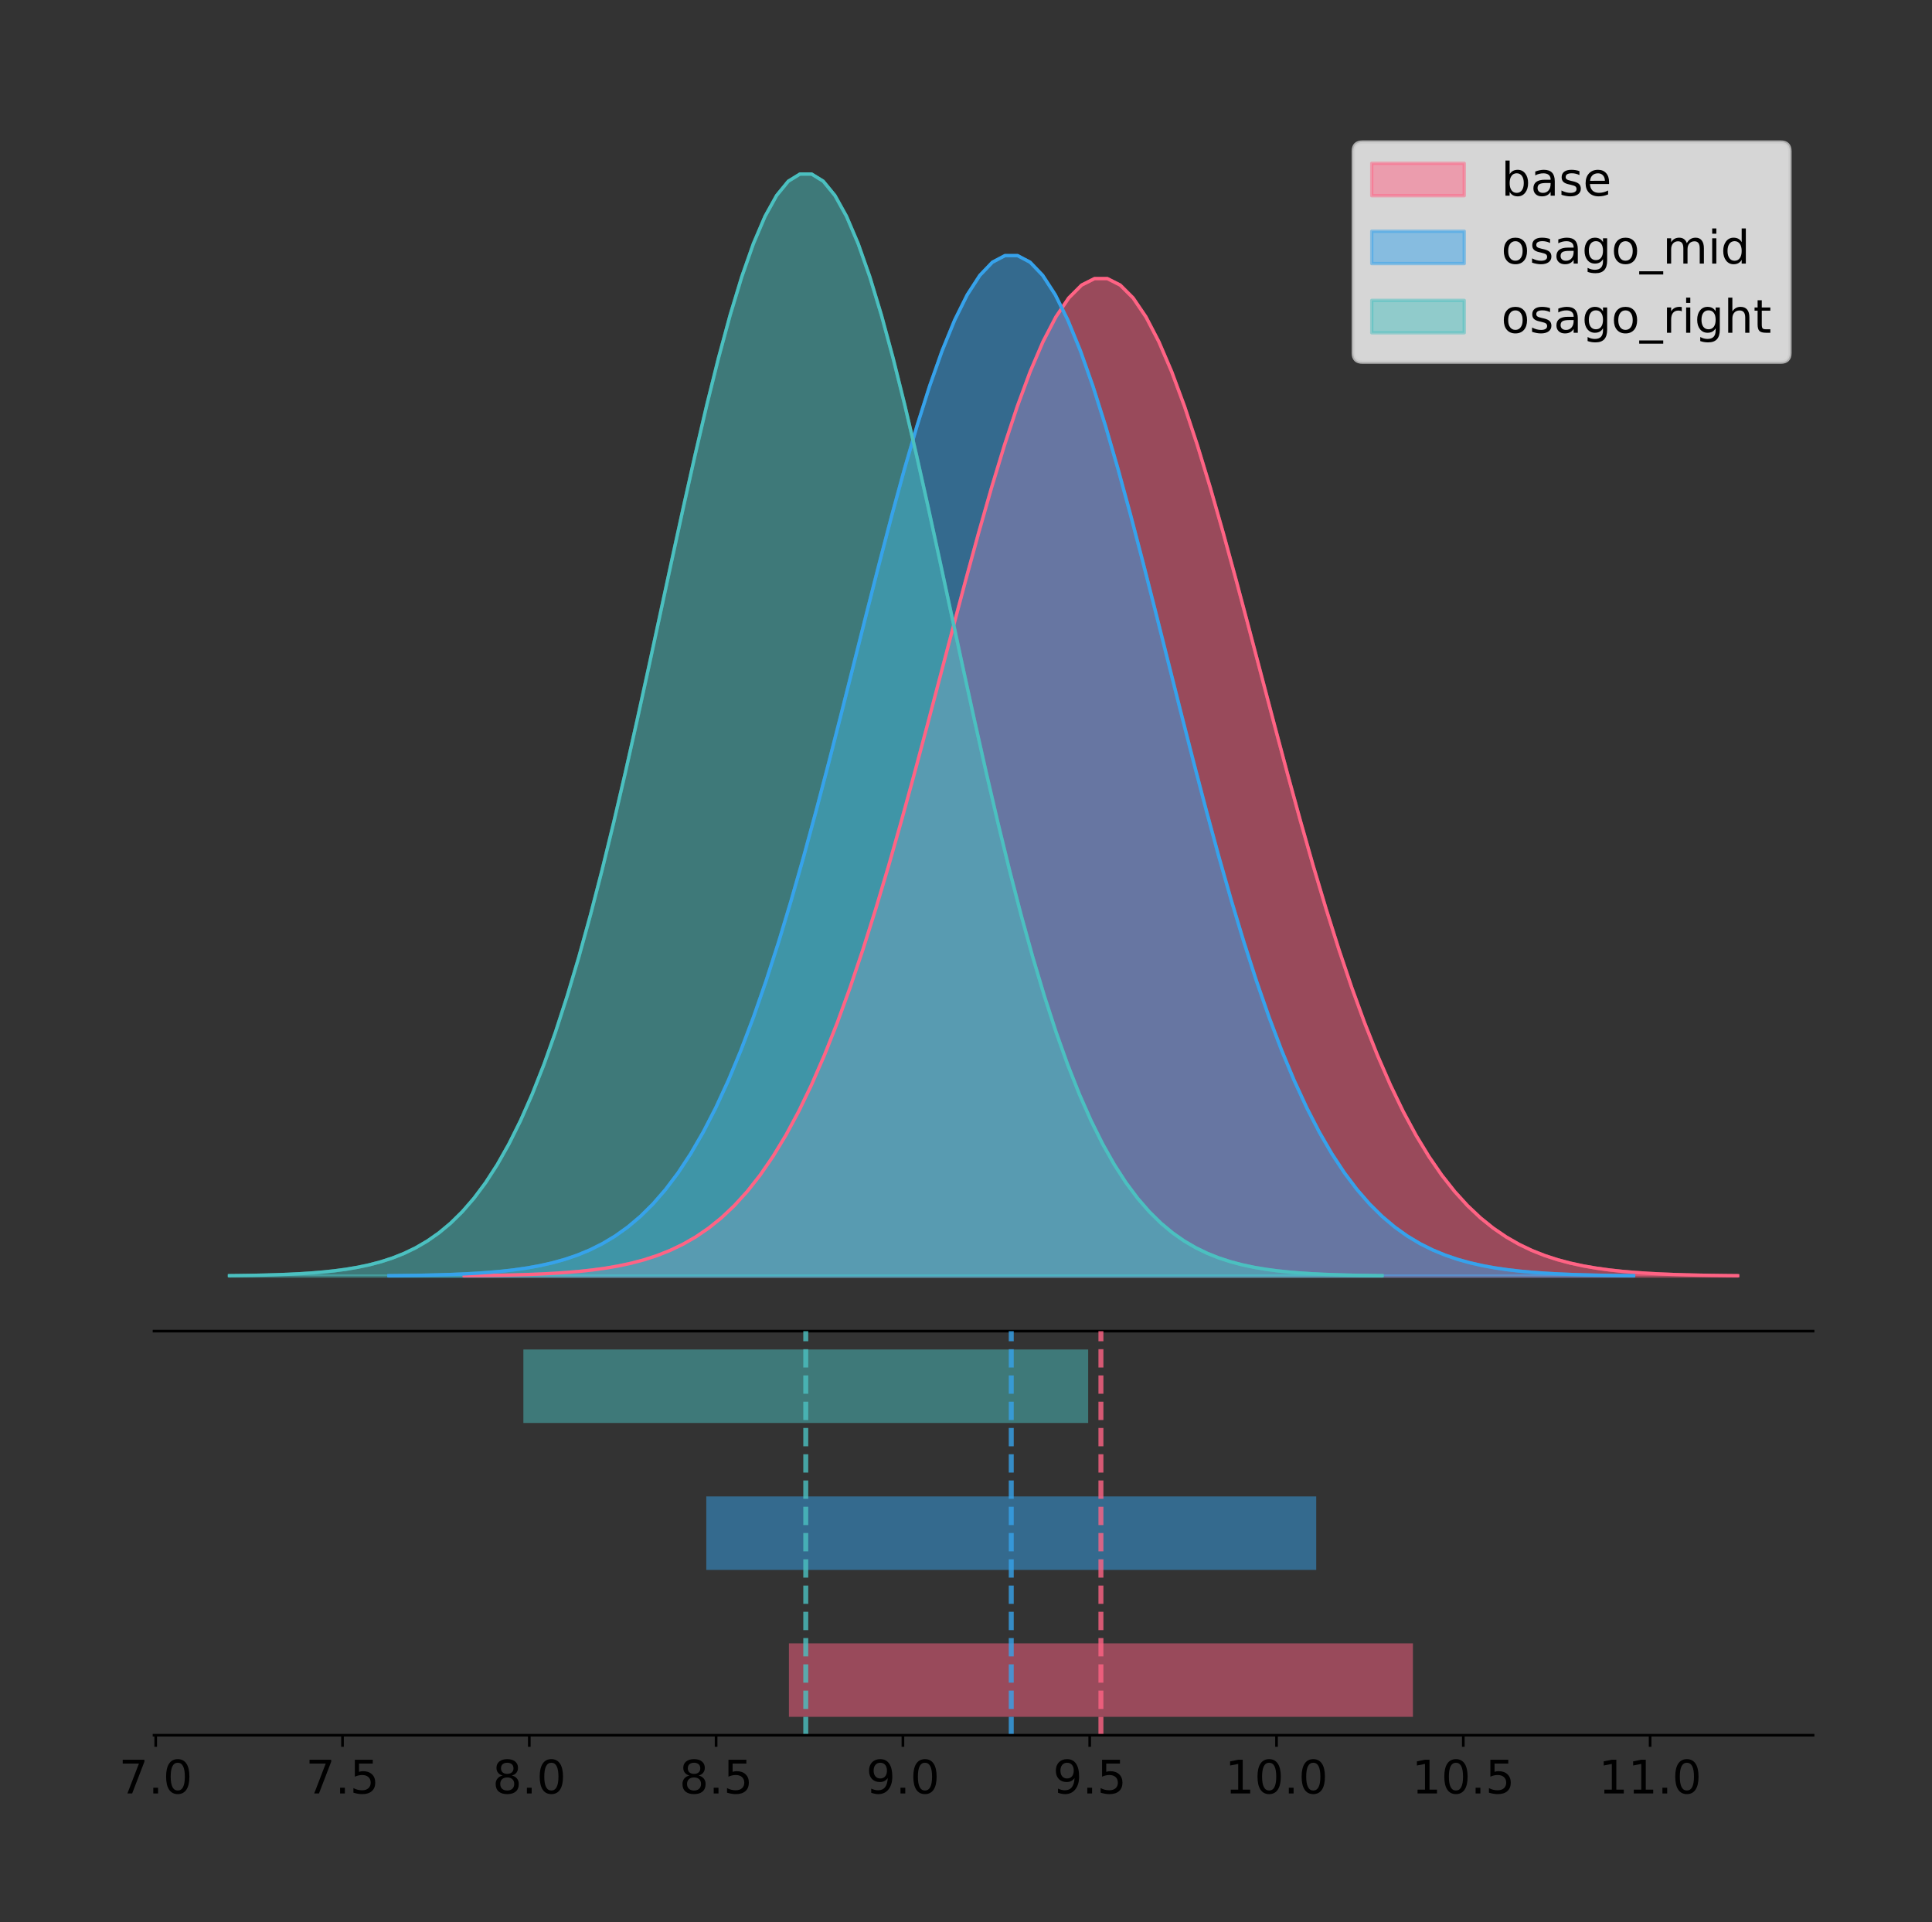 <?xml version="1.0" encoding="utf-8" standalone="no"?>
<!DOCTYPE svg PUBLIC "-//W3C//DTD SVG 1.1//EN"
  "http://www.w3.org/Graphics/SVG/1.1/DTD/svg11.dtd">
<!-- Created with matplotlib (https://matplotlib.org/) -->
<svg height="581.789pt" version="1.1" viewBox="0 0 584.826 581.789" width="584.826pt" xmlns="http://www.w3.org/2000/svg" xmlns:xlink="http://www.w3.org/1999/xlink">
 <rect x="0" y="0" width="584.826" height="581.789" fill="#333333" stroke="none"/>
 <defs>
  <style type="text/css">
*{stroke-linecap:butt;stroke-linejoin:round;}
  </style>
 </defs>
 <g id="figure_1">
  <g id="patch_1">
   <path d="M 0 581.789 
L 584.826 581.789 
L 584.826 0 
L 0 0 
z
" style="fill:none;"/>
  </g>
  <g id="axes_1">
   <g id="patch_2">
    <path d="M 46.626 402.93 
L 548.826 402.93 
L 548.826 36 
L 46.626 36 
z
" style="fill:none;"/>
   </g>
   <g id="PolyCollection_1">
    <defs>
     <path d="M 140.508 -195.538 
L 140.508 -195.639 
L 144.402 -195.678 
L 148.296 -195.729 
L 152.19 -195.798 
L 156.084 -195.889 
L 159.977 -196.008 
L 163.871 -196.165 
L 167.765 -196.368 
L 171.659 -196.63 
L 175.553 -196.965 
L 179.447 -197.391 
L 183.341 -197.928 
L 187.234 -198.602 
L 191.128 -199.439 
L 195.022 -200.473 
L 198.916 -201.74 
L 202.81 -203.282 
L 206.704 -205.144 
L 210.597 -207.376 
L 214.491 -210.032 
L 218.385 -213.169 
L 222.279 -216.845 
L 226.173 -221.119 
L 230.067 -226.051 
L 233.961 -231.698 
L 237.854 -238.11 
L 241.748 -245.333 
L 245.642 -253.402 
L 249.536 -262.342 
L 253.43 -272.16 
L 257.324 -282.85 
L 261.217 -294.383 
L 265.111 -306.712 
L 269.005 -319.764 
L 272.899 -333.445 
L 276.793 -347.637 
L 280.687 -362.197 
L 284.581 -376.962 
L 288.474 -391.75 
L 292.368 -406.363 
L 296.262 -420.589 
L 300.156 -434.211 
L 304.05 -447.011 
L 307.944 -458.772 
L 311.837 -469.291 
L 315.731 -478.376 
L 319.625 -485.861 
L 323.519 -491.605 
L 327.413 -495.496 
L 331.307 -497.462 
L 335.201 -497.462 
L 339.094 -495.496 
L 342.988 -491.605 
L 346.882 -485.861 
L 350.776 -478.376 
L 354.67 -469.291 
L 358.564 -458.772 
L 362.457 -447.011 
L 366.351 -434.211 
L 370.245 -420.589 
L 374.139 -406.363 
L 378.033 -391.75 
L 381.927 -376.962 
L 385.821 -362.197 
L 389.714 -347.637 
L 393.608 -333.445 
L 397.502 -319.764 
L 401.396 -306.712 
L 405.29 -294.383 
L 409.184 -282.85 
L 413.077 -272.16 
L 416.971 -262.342 
L 420.865 -253.402 
L 424.759 -245.333 
L 428.653 -238.11 
L 432.547 -231.698 
L 436.441 -226.051 
L 440.334 -221.119 
L 444.228 -216.845 
L 448.122 -213.169 
L 452.016 -210.032 
L 455.91 -207.376 
L 459.804 -205.144 
L 463.697 -203.282 
L 467.591 -201.74 
L 471.485 -200.473 
L 475.379 -199.439 
L 479.273 -198.602 
L 483.167 -197.928 
L 487.061 -197.391 
L 490.954 -196.965 
L 494.848 -196.63 
L 498.742 -196.368 
L 502.636 -196.165 
L 506.53 -196.008 
L 510.424 -195.889 
L 514.317 -195.798 
L 518.211 -195.729 
L 522.105 -195.678 
L 525.999 -195.639 
L 525.999 -195.538 
L 525.999 -195.538 
L 522.105 -195.538 
L 518.211 -195.538 
L 514.317 -195.538 
L 510.424 -195.538 
L 506.53 -195.538 
L 502.636 -195.538 
L 498.742 -195.538 
L 494.848 -195.538 
L 490.954 -195.538 
L 487.061 -195.538 
L 483.167 -195.538 
L 479.273 -195.538 
L 475.379 -195.538 
L 471.485 -195.538 
L 467.591 -195.538 
L 463.697 -195.538 
L 459.804 -195.538 
L 455.91 -195.538 
L 452.016 -195.538 
L 448.122 -195.538 
L 444.228 -195.538 
L 440.334 -195.538 
L 436.441 -195.538 
L 432.547 -195.538 
L 428.653 -195.538 
L 424.759 -195.538 
L 420.865 -195.538 
L 416.971 -195.538 
L 413.077 -195.538 
L 409.184 -195.538 
L 405.29 -195.538 
L 401.396 -195.538 
L 397.502 -195.538 
L 393.608 -195.538 
L 389.714 -195.538 
L 385.821 -195.538 
L 381.927 -195.538 
L 378.033 -195.538 
L 374.139 -195.538 
L 370.245 -195.538 
L 366.351 -195.538 
L 362.457 -195.538 
L 358.564 -195.538 
L 354.67 -195.538 
L 350.776 -195.538 
L 346.882 -195.538 
L 342.988 -195.538 
L 339.094 -195.538 
L 335.201 -195.538 
L 331.307 -195.538 
L 327.413 -195.538 
L 323.519 -195.538 
L 319.625 -195.538 
L 315.731 -195.538 
L 311.837 -195.538 
L 307.944 -195.538 
L 304.05 -195.538 
L 300.156 -195.538 
L 296.262 -195.538 
L 292.368 -195.538 
L 288.474 -195.538 
L 284.581 -195.538 
L 280.687 -195.538 
L 276.793 -195.538 
L 272.899 -195.538 
L 269.005 -195.538 
L 265.111 -195.538 
L 261.217 -195.538 
L 257.324 -195.538 
L 253.43 -195.538 
L 249.536 -195.538 
L 245.642 -195.538 
L 241.748 -195.538 
L 237.854 -195.538 
L 233.961 -195.538 
L 230.067 -195.538 
L 226.173 -195.538 
L 222.279 -195.538 
L 218.385 -195.538 
L 214.491 -195.538 
L 210.597 -195.538 
L 206.704 -195.538 
L 202.81 -195.538 
L 198.916 -195.538 
L 195.022 -195.538 
L 191.128 -195.538 
L 187.234 -195.538 
L 183.341 -195.538 
L 179.447 -195.538 
L 175.553 -195.538 
L 171.659 -195.538 
L 167.765 -195.538 
L 163.871 -195.538 
L 159.977 -195.538 
L 156.084 -195.538 
L 152.19 -195.538 
L 148.296 -195.538 
L 144.402 -195.538 
L 140.508 -195.538 
z
" id="m2307e66d34" style="stroke:#ff6384;stroke-opacity:0.5;"/>
    </defs>
    <g clip-path="url(#p35c7d5f99f)">
     <use style="fill:#ff6384;fill-opacity:0.5;stroke:#ff6384;stroke-opacity:0.5;" x="0" xlink:href="#m2307e66d34" y="581.789"/>
    </g>
   </g>
   <g id="PolyCollection_2">
    <defs>
     <path d="M 117.712 -195.538 
L 117.712 -195.642 
L 121.518 -195.681 
L 125.324 -195.733 
L 129.13 -195.804 
L 132.937 -195.897 
L 136.743 -196.019 
L 140.549 -196.179 
L 144.355 -196.387 
L 148.161 -196.655 
L 151.967 -196.998 
L 155.773 -197.434 
L 159.579 -197.984 
L 163.385 -198.672 
L 167.191 -199.529 
L 170.997 -200.587 
L 174.803 -201.883 
L 178.609 -203.46 
L 182.415 -205.365 
L 186.221 -207.649 
L 190.027 -210.367 
L 193.833 -213.576 
L 197.639 -217.336 
L 201.445 -221.709 
L 205.251 -226.755 
L 209.057 -232.532 
L 212.864 -239.092 
L 216.67 -246.481 
L 220.476 -254.737 
L 224.282 -263.883 
L 228.088 -273.928 
L 231.894 -284.864 
L 235.7 -296.663 
L 239.506 -309.276 
L 243.312 -322.63 
L 247.118 -336.626 
L 250.924 -351.145 
L 254.73 -366.041 
L 258.536 -381.147 
L 262.342 -396.277 
L 266.148 -411.226 
L 269.954 -425.78 
L 273.76 -439.717 
L 277.566 -452.812 
L 281.372 -464.845 
L 285.178 -475.606 
L 288.984 -484.901 
L 292.791 -492.558 
L 296.597 -498.434 
L 300.403 -502.416 
L 304.209 -504.426 
L 308.015 -504.426 
L 311.821 -502.416 
L 315.627 -498.434 
L 319.433 -492.558 
L 323.239 -484.901 
L 327.045 -475.606 
L 330.851 -464.845 
L 334.657 -452.812 
L 338.463 -439.717 
L 342.269 -425.78 
L 346.075 -411.226 
L 349.881 -396.277 
L 353.687 -381.147 
L 357.493 -366.041 
L 361.299 -351.145 
L 365.105 -336.626 
L 368.911 -322.63 
L 372.717 -309.276 
L 376.524 -296.663 
L 380.33 -284.864 
L 384.136 -273.928 
L 387.942 -263.883 
L 391.748 -254.737 
L 395.554 -246.481 
L 399.36 -239.092 
L 403.166 -232.532 
L 406.972 -226.755 
L 410.778 -221.709 
L 414.584 -217.336 
L 418.39 -213.576 
L 422.196 -210.367 
L 426.002 -207.649 
L 429.808 -205.365 
L 433.614 -203.46 
L 437.42 -201.883 
L 441.226 -200.587 
L 445.032 -199.529 
L 448.838 -198.672 
L 452.644 -197.984 
L 456.451 -197.434 
L 460.257 -196.998 
L 464.063 -196.655 
L 467.869 -196.387 
L 471.675 -196.179 
L 475.481 -196.019 
L 479.287 -195.897 
L 483.093 -195.804 
L 486.899 -195.733 
L 490.705 -195.681 
L 494.511 -195.642 
L 494.511 -195.538 
L 494.511 -195.538 
L 490.705 -195.538 
L 486.899 -195.538 
L 483.093 -195.538 
L 479.287 -195.538 
L 475.481 -195.538 
L 471.675 -195.538 
L 467.869 -195.538 
L 464.063 -195.538 
L 460.257 -195.538 
L 456.451 -195.538 
L 452.644 -195.538 
L 448.838 -195.538 
L 445.032 -195.538 
L 441.226 -195.538 
L 437.42 -195.538 
L 433.614 -195.538 
L 429.808 -195.538 
L 426.002 -195.538 
L 422.196 -195.538 
L 418.39 -195.538 
L 414.584 -195.538 
L 410.778 -195.538 
L 406.972 -195.538 
L 403.166 -195.538 
L 399.36 -195.538 
L 395.554 -195.538 
L 391.748 -195.538 
L 387.942 -195.538 
L 384.136 -195.538 
L 380.33 -195.538 
L 376.524 -195.538 
L 372.717 -195.538 
L 368.911 -195.538 
L 365.105 -195.538 
L 361.299 -195.538 
L 357.493 -195.538 
L 353.687 -195.538 
L 349.881 -195.538 
L 346.075 -195.538 
L 342.269 -195.538 
L 338.463 -195.538 
L 334.657 -195.538 
L 330.851 -195.538 
L 327.045 -195.538 
L 323.239 -195.538 
L 319.433 -195.538 
L 315.627 -195.538 
L 311.821 -195.538 
L 308.015 -195.538 
L 304.209 -195.538 
L 300.403 -195.538 
L 296.597 -195.538 
L 292.791 -195.538 
L 288.984 -195.538 
L 285.178 -195.538 
L 281.372 -195.538 
L 277.566 -195.538 
L 273.76 -195.538 
L 269.954 -195.538 
L 266.148 -195.538 
L 262.342 -195.538 
L 258.536 -195.538 
L 254.73 -195.538 
L 250.924 -195.538 
L 247.118 -195.538 
L 243.312 -195.538 
L 239.506 -195.538 
L 235.7 -195.538 
L 231.894 -195.538 
L 228.088 -195.538 
L 224.282 -195.538 
L 220.476 -195.538 
L 216.67 -195.538 
L 212.864 -195.538 
L 209.057 -195.538 
L 205.251 -195.538 
L 201.445 -195.538 
L 197.639 -195.538 
L 193.833 -195.538 
L 190.027 -195.538 
L 186.221 -195.538 
L 182.415 -195.538 
L 178.609 -195.538 
L 174.803 -195.538 
L 170.997 -195.538 
L 167.191 -195.538 
L 163.385 -195.538 
L 159.579 -195.538 
L 155.773 -195.538 
L 151.967 -195.538 
L 148.161 -195.538 
L 144.355 -195.538 
L 140.549 -195.538 
L 136.743 -195.538 
L 132.937 -195.538 
L 129.13 -195.538 
L 125.324 -195.538 
L 121.518 -195.538 
L 117.712 -195.538 
z
" id="m525c8c5dce" style="stroke:#36a2eb;stroke-opacity:0.5;"/>
    </defs>
    <g clip-path="url(#p35c7d5f99f)">
     <use style="fill:#36a2eb;fill-opacity:0.5;stroke:#36a2eb;stroke-opacity:0.5;" x="0" xlink:href="#m525c8c5dce" y="581.789"/>
    </g>
   </g>
   <g id="PolyCollection_3">
    <defs>
     <path d="M 69.454 -195.538 
L 69.454 -195.65 
L 72.978 -195.692 
L 76.502 -195.749 
L 80.027 -195.825 
L 83.551 -195.925 
L 87.076 -196.058 
L 90.6 -196.23 
L 94.124 -196.455 
L 97.649 -196.744 
L 101.173 -197.115 
L 104.698 -197.585 
L 108.222 -198.179 
L 111.746 -198.923 
L 115.271 -199.848 
L 118.795 -200.99 
L 122.32 -202.39 
L 125.844 -204.093 
L 129.368 -206.151 
L 132.893 -208.617 
L 136.417 -211.552 
L 139.942 -215.017 
L 143.466 -219.078 
L 146.99 -223.801 
L 150.515 -229.25 
L 154.039 -235.488 
L 157.564 -242.572 
L 161.088 -250.552 
L 164.612 -259.468 
L 168.137 -269.344 
L 171.661 -280.192 
L 175.186 -292.002 
L 178.71 -304.744 
L 182.234 -318.365 
L 185.759 -332.786 
L 189.283 -347.901 
L 192.808 -363.58 
L 196.332 -379.667 
L 199.856 -395.98 
L 203.381 -412.318 
L 206.905 -428.462 
L 210.43 -444.18 
L 213.954 -459.23 
L 217.478 -473.372 
L 221.003 -486.366 
L 224.527 -497.987 
L 228.052 -508.025 
L 231.576 -516.294 
L 235.1 -522.64 
L 238.625 -526.94 
L 242.149 -529.111 
L 245.674 -529.111 
L 249.198 -526.94 
L 252.722 -522.64 
L 256.247 -516.294 
L 259.771 -508.025 
L 263.296 -497.987 
L 266.82 -486.366 
L 270.344 -473.372 
L 273.869 -459.23 
L 277.393 -444.18 
L 280.918 -428.462 
L 284.442 -412.318 
L 287.966 -395.98 
L 291.491 -379.667 
L 295.015 -363.58 
L 298.54 -347.901 
L 302.064 -332.786 
L 305.588 -318.365 
L 309.113 -304.744 
L 312.637 -292.002 
L 316.162 -280.192 
L 319.686 -269.344 
L 323.21 -259.468 
L 326.735 -250.552 
L 330.259 -242.572 
L 333.784 -235.488 
L 337.308 -229.25 
L 340.832 -223.801 
L 344.357 -219.078 
L 347.881 -215.017 
L 351.406 -211.552 
L 354.93 -208.617 
L 358.454 -206.151 
L 361.979 -204.093 
L 365.503 -202.39 
L 369.028 -200.99 
L 372.552 -199.848 
L 376.076 -198.923 
L 379.601 -198.179 
L 383.125 -197.585 
L 386.65 -197.115 
L 390.174 -196.744 
L 393.698 -196.455 
L 397.223 -196.23 
L 400.747 -196.058 
L 404.272 -195.925 
L 407.796 -195.825 
L 411.32 -195.749 
L 414.845 -195.692 
L 418.369 -195.65 
L 418.369 -195.538 
L 418.369 -195.538 
L 414.845 -195.538 
L 411.32 -195.538 
L 407.796 -195.538 
L 404.272 -195.538 
L 400.747 -195.538 
L 397.223 -195.538 
L 393.698 -195.538 
L 390.174 -195.538 
L 386.65 -195.538 
L 383.125 -195.538 
L 379.601 -195.538 
L 376.076 -195.538 
L 372.552 -195.538 
L 369.028 -195.538 
L 365.503 -195.538 
L 361.979 -195.538 
L 358.454 -195.538 
L 354.93 -195.538 
L 351.406 -195.538 
L 347.881 -195.538 
L 344.357 -195.538 
L 340.832 -195.538 
L 337.308 -195.538 
L 333.784 -195.538 
L 330.259 -195.538 
L 326.735 -195.538 
L 323.21 -195.538 
L 319.686 -195.538 
L 316.162 -195.538 
L 312.637 -195.538 
L 309.113 -195.538 
L 305.588 -195.538 
L 302.064 -195.538 
L 298.54 -195.538 
L 295.015 -195.538 
L 291.491 -195.538 
L 287.966 -195.538 
L 284.442 -195.538 
L 280.918 -195.538 
L 277.393 -195.538 
L 273.869 -195.538 
L 270.344 -195.538 
L 266.82 -195.538 
L 263.296 -195.538 
L 259.771 -195.538 
L 256.247 -195.538 
L 252.722 -195.538 
L 249.198 -195.538 
L 245.674 -195.538 
L 242.149 -195.538 
L 238.625 -195.538 
L 235.1 -195.538 
L 231.576 -195.538 
L 228.052 -195.538 
L 224.527 -195.538 
L 221.003 -195.538 
L 217.478 -195.538 
L 213.954 -195.538 
L 210.43 -195.538 
L 206.905 -195.538 
L 203.381 -195.538 
L 199.856 -195.538 
L 196.332 -195.538 
L 192.808 -195.538 
L 189.283 -195.538 
L 185.759 -195.538 
L 182.234 -195.538 
L 178.71 -195.538 
L 175.186 -195.538 
L 171.661 -195.538 
L 168.137 -195.538 
L 164.612 -195.538 
L 161.088 -195.538 
L 157.564 -195.538 
L 154.039 -195.538 
L 150.515 -195.538 
L 146.99 -195.538 
L 143.466 -195.538 
L 139.942 -195.538 
L 136.417 -195.538 
L 132.893 -195.538 
L 129.368 -195.538 
L 125.844 -195.538 
L 122.32 -195.538 
L 118.795 -195.538 
L 115.271 -195.538 
L 111.746 -195.538 
L 108.222 -195.538 
L 104.698 -195.538 
L 101.173 -195.538 
L 97.649 -195.538 
L 94.124 -195.538 
L 90.6 -195.538 
L 87.076 -195.538 
L 83.551 -195.538 
L 80.027 -195.538 
L 76.502 -195.538 
L 72.978 -195.538 
L 69.454 -195.538 
z
" id="ma1029814c0" style="stroke:#4bc0c0;stroke-opacity:0.5;"/>
    </defs>
    <g clip-path="url(#p35c7d5f99f)">
     <use style="fill:#4bc0c0;fill-opacity:0.5;stroke:#4bc0c0;stroke-opacity:0.5;" x="0" xlink:href="#ma1029814c0" y="581.789"/>
    </g>
   </g>
   <g id="line2d_1">
    <path clip-path="url(#p35c7d5f99f)" d="M 140.508 386.15 
L 144.402 386.112 
L 148.296 386.06 
L 152.19 385.992 
L 156.084 385.901 
L 159.977 385.781 
L 163.871 385.625 
L 167.765 385.421 
L 171.659 385.159 
L 175.553 384.824 
L 179.447 384.398 
L 183.341 383.861 
L 187.234 383.188 
L 191.128 382.35 
L 195.022 381.317 
L 198.916 380.049 
L 202.81 378.508 
L 206.704 376.646 
L 210.597 374.413 
L 214.491 371.757 
L 218.385 368.621 
L 222.279 364.945 
L 226.173 360.67 
L 230.067 355.738 
L 233.961 350.092 
L 237.854 343.68 
L 241.748 336.457 
L 245.642 328.387 
L 249.536 319.448 
L 253.43 309.629 
L 257.324 298.94 
L 261.217 287.406 
L 265.111 275.078 
L 269.005 262.026 
L 272.899 248.344 
L 276.793 234.153 
L 280.687 219.593 
L 284.581 204.827 
L 288.474 190.039 
L 292.368 175.427 
L 296.262 161.201 
L 300.156 147.578 
L 304.05 134.778 
L 307.944 123.017 
L 311.837 112.499 
L 315.731 103.413 
L 319.625 95.928 
L 323.519 90.185 
L 327.413 86.293 
L 331.307 84.328 
L 335.201 84.328 
L 339.094 86.293 
L 342.988 90.185 
L 346.882 95.928 
L 350.776 103.413 
L 354.67 112.499 
L 358.564 123.017 
L 362.457 134.778 
L 366.351 147.578 
L 370.245 161.201 
L 374.139 175.427 
L 378.033 190.039 
L 381.927 204.827 
L 385.821 219.593 
L 389.714 234.153 
L 393.608 248.344 
L 397.502 262.026 
L 401.396 275.078 
L 405.29 287.406 
L 409.184 298.94 
L 413.077 309.629 
L 416.971 319.448 
L 420.865 328.387 
L 424.759 336.457 
L 428.653 343.68 
L 432.547 350.092 
L 436.441 355.738 
L 440.334 360.67 
L 444.228 364.945 
L 448.122 368.621 
L 452.016 371.757 
L 455.91 374.413 
L 459.804 376.646 
L 463.697 378.508 
L 467.591 380.049 
L 471.485 381.317 
L 475.379 382.35 
L 479.273 383.188 
L 483.167 383.861 
L 487.061 384.398 
L 490.954 384.824 
L 494.848 385.159 
L 498.742 385.421 
L 502.636 385.625 
L 506.53 385.781 
L 510.424 385.901 
L 514.317 385.992 
L 518.211 386.06 
L 522.105 386.112 
L 525.999 386.15 
" style="fill:none;stroke:#ff6384;stroke-linecap:square;"/>
   </g>
   <g id="line2d_2">
    <path clip-path="url(#p35c7d5f99f)" d="M 117.712 386.148 
L 121.518 386.109 
L 125.324 386.056 
L 129.13 385.986 
L 132.937 385.893 
L 136.743 385.77 
L 140.549 385.61 
L 144.355 385.402 
L 148.161 385.134 
L 151.967 384.791 
L 155.773 384.356 
L 159.579 383.806 
L 163.385 383.117 
L 167.191 382.26 
L 170.997 381.203 
L 174.803 379.906 
L 178.609 378.329 
L 182.415 376.424 
L 186.221 374.14 
L 190.027 371.423 
L 193.833 368.214 
L 197.639 364.453 
L 201.445 360.08 
L 205.251 355.034 
L 209.057 349.258 
L 212.864 342.698 
L 216.67 335.308 
L 220.476 327.052 
L 224.282 317.907 
L 228.088 307.862 
L 231.894 296.926 
L 235.7 285.126 
L 239.506 272.513 
L 243.312 259.16 
L 247.118 245.163 
L 250.924 230.644 
L 254.73 215.748 
L 258.536 200.642 
L 262.342 185.513 
L 266.148 170.563 
L 269.954 156.009 
L 273.76 142.072 
L 277.566 128.977 
L 281.372 116.945 
L 285.178 106.184 
L 288.984 96.889 
L 292.791 89.231 
L 296.597 83.355 
L 300.403 79.373 
L 304.209 77.363 
L 308.015 77.363 
L 311.821 79.373 
L 315.627 83.355 
L 319.433 89.231 
L 323.239 96.889 
L 327.045 106.184 
L 330.851 116.945 
L 334.657 128.977 
L 338.463 142.072 
L 342.269 156.009 
L 346.075 170.563 
L 349.881 185.513 
L 353.687 200.642 
L 357.493 215.748 
L 361.299 230.644 
L 365.105 245.163 
L 368.911 259.16 
L 372.717 272.513 
L 376.524 285.126 
L 380.33 296.926 
L 384.136 307.862 
L 387.942 317.907 
L 391.748 327.052 
L 395.554 335.308 
L 399.36 342.698 
L 403.166 349.258 
L 406.972 355.034 
L 410.778 360.08 
L 414.584 364.453 
L 418.39 368.214 
L 422.196 371.423 
L 426.002 374.14 
L 429.808 376.424 
L 433.614 378.329 
L 437.42 379.906 
L 441.226 381.203 
L 445.032 382.26 
L 448.838 383.117 
L 452.644 383.806 
L 456.451 384.356 
L 460.257 384.791 
L 464.063 385.134 
L 467.869 385.402 
L 471.675 385.61 
L 475.481 385.77 
L 479.287 385.893 
L 483.093 385.986 
L 486.899 386.056 
L 490.705 386.109 
L 494.511 386.148 
" style="fill:none;stroke:#36a2eb;stroke-linecap:square;"/>
   </g>
   <g id="line2d_3">
    <path clip-path="url(#p35c7d5f99f)" d="M 69.454 386.139 
L 72.978 386.097 
L 76.502 386.04 
L 80.027 385.965 
L 83.551 385.864 
L 87.076 385.732 
L 90.6 385.559 
L 94.124 385.334 
L 97.649 385.045 
L 101.173 384.675 
L 104.698 384.204 
L 108.222 383.61 
L 111.746 382.867 
L 115.271 381.941 
L 118.795 380.799 
L 122.32 379.399 
L 125.844 377.696 
L 129.368 375.639 
L 132.893 373.172 
L 136.417 370.238 
L 139.942 366.772 
L 143.466 362.711 
L 146.99 357.989 
L 150.515 352.539 
L 154.039 346.301 
L 157.564 339.217 
L 161.088 331.237 
L 164.612 322.322 
L 168.137 312.445 
L 171.661 301.597 
L 175.186 289.787 
L 178.71 277.045 
L 182.234 263.424 
L 185.759 249.004 
L 189.283 233.888 
L 192.808 218.209 
L 196.332 202.123 
L 199.856 185.809 
L 203.381 169.471 
L 206.905 153.327 
L 210.43 137.61 
L 213.954 122.559 
L 217.478 108.418 
L 221.003 95.423 
L 224.527 83.803 
L 228.052 73.765 
L 231.576 65.495 
L 235.1 59.15 
L 238.625 54.85 
L 242.149 52.679 
L 245.674 52.679 
L 249.198 54.85 
L 252.722 59.15 
L 256.247 65.495 
L 259.771 73.765 
L 263.296 83.803 
L 266.82 95.423 
L 270.344 108.418 
L 273.869 122.559 
L 277.393 137.61 
L 280.918 153.327 
L 284.442 169.471 
L 287.966 185.809 
L 291.491 202.123 
L 295.015 218.209 
L 298.54 233.888 
L 302.064 249.004 
L 305.588 263.424 
L 309.113 277.045 
L 312.637 289.787 
L 316.162 301.597 
L 319.686 312.445 
L 323.21 322.322 
L 326.735 331.237 
L 330.259 339.217 
L 333.784 346.301 
L 337.308 352.539 
L 340.832 357.989 
L 344.357 362.711 
L 347.881 366.772 
L 351.406 370.238 
L 354.93 373.172 
L 358.454 375.639 
L 361.979 377.696 
L 365.503 379.399 
L 369.028 380.799 
L 372.552 381.941 
L 376.076 382.867 
L 379.601 383.61 
L 383.125 384.204 
L 386.65 384.675 
L 390.174 385.045 
L 393.698 385.334 
L 397.223 385.559 
L 400.747 385.732 
L 404.272 385.864 
L 407.796 385.965 
L 411.32 386.04 
L 414.845 386.097 
L 418.369 386.139 
" style="fill:none;stroke:#4bc0c0;stroke-linecap:square;"/>
   </g>
   <g id="patch_3">
    <path d="M 46.626 402.93 
L 548.826 402.93 
" style="fill:none;stroke:#000000;stroke-linecap:square;stroke-linejoin:miter;stroke-width:0.8;"/>
   </g>
   <g id="legend_1">
    <g id="patch_4">
     <path d="M 412.44 109.627 
L 539.026 109.627 
Q 541.826 109.627 541.826 106.827 
L 541.826 45.8 
Q 541.826 43 539.026 43 
L 412.44 43 
Q 409.64 43 409.64 45.8 
L 409.64 106.827 
Q 409.64 109.627 412.44 109.627 
z
" style="fill:#ffffff;opacity:0.8;stroke:#cccccc;stroke-linejoin:miter;"/>
    </g>
    <g id="patch_5">
     <path d="M 415.24 59.238 
L 443.24 59.238 
L 443.24 49.438 
L 415.24 49.438 
z
" style="fill:#ff6384;opacity:0.5;stroke:#ff6384;stroke-linejoin:miter;"/>
    </g>
    <g id="text_1">
     <!-- base -->
     <defs>
      <path d="M 48.688 27.297 
Q 48.688 37.203 44.609 42.844 
Q 40.531 48.484 33.406 48.484 
Q 26.266 48.484 22.188 42.844 
Q 18.109 37.203 18.109 27.297 
Q 18.109 17.391 22.188 11.75 
Q 26.266 6.109 33.406 6.109 
Q 40.531 6.109 44.609 11.75 
Q 48.688 17.391 48.688 27.297 
z
M 18.109 46.391 
Q 20.953 51.266 25.266 53.625 
Q 29.594 56 35.594 56 
Q 45.562 56 51.781 48.094 
Q 58.016 40.188 58.016 27.297 
Q 58.016 14.406 51.781 6.484 
Q 45.562 -1.422 35.594 -1.422 
Q 29.594 -1.422 25.266 0.953 
Q 20.953 3.328 18.109 8.203 
L 18.109 0 
L 9.078 0 
L 9.078 75.984 
L 18.109 75.984 
z
" id="DejaVuSans-98"/>
      <path d="M 34.281 27.484 
Q 23.391 27.484 19.188 25 
Q 14.984 22.516 14.984 16.5 
Q 14.984 11.719 18.141 8.906 
Q 21.297 6.109 26.703 6.109 
Q 34.188 6.109 38.703 11.406 
Q 43.219 16.703 43.219 25.484 
L 43.219 27.484 
z
M 52.203 31.203 
L 52.203 0 
L 43.219 0 
L 43.219 8.297 
Q 40.141 3.328 35.547 0.953 
Q 30.953 -1.422 24.312 -1.422 
Q 15.922 -1.422 10.953 3.297 
Q 6 8.016 6 15.922 
Q 6 25.141 12.172 29.828 
Q 18.359 34.516 30.609 34.516 
L 43.219 34.516 
L 43.219 35.406 
Q 43.219 41.609 39.141 45 
Q 35.062 48.391 27.688 48.391 
Q 23 48.391 18.547 47.266 
Q 14.109 46.141 10.016 43.891 
L 10.016 52.203 
Q 14.938 54.109 19.578 55.047 
Q 24.219 56 28.609 56 
Q 40.484 56 46.344 49.844 
Q 52.203 43.703 52.203 31.203 
z
" id="DejaVuSans-97"/>
      <path d="M 44.281 53.078 
L 44.281 44.578 
Q 40.484 46.531 36.375 47.5 
Q 32.281 48.484 27.875 48.484 
Q 21.188 48.484 17.844 46.438 
Q 14.5 44.391 14.5 40.281 
Q 14.5 37.156 16.891 35.375 
Q 19.281 33.594 26.516 31.984 
L 29.594 31.297 
Q 39.156 29.25 43.188 25.516 
Q 47.219 21.781 47.219 15.094 
Q 47.219 7.469 41.188 3.016 
Q 35.156 -1.422 24.609 -1.422 
Q 20.219 -1.422 15.453 -0.562 
Q 10.688 0.297 5.422 2 
L 5.422 11.281 
Q 10.406 8.688 15.234 7.391 
Q 20.062 6.109 24.812 6.109 
Q 31.156 6.109 34.562 8.281 
Q 37.984 10.453 37.984 14.406 
Q 37.984 18.062 35.516 20.016 
Q 33.062 21.969 24.703 23.781 
L 21.578 24.516 
Q 13.234 26.266 9.516 29.906 
Q 5.812 33.547 5.812 39.891 
Q 5.812 47.609 11.281 51.797 
Q 16.75 56 26.812 56 
Q 31.781 56 36.172 55.266 
Q 40.578 54.547 44.281 53.078 
z
" id="DejaVuSans-115"/>
      <path d="M 56.203 29.594 
L 56.203 25.203 
L 14.891 25.203 
Q 15.484 15.922 20.484 11.062 
Q 25.484 6.203 34.422 6.203 
Q 39.594 6.203 44.453 7.469 
Q 49.312 8.734 54.109 11.281 
L 54.109 2.781 
Q 49.266 0.734 44.188 -0.344 
Q 39.109 -1.422 33.891 -1.422 
Q 20.797 -1.422 13.156 6.188 
Q 5.516 13.812 5.516 26.812 
Q 5.516 40.234 12.766 48.109 
Q 20.016 56 32.328 56 
Q 43.359 56 49.781 48.891 
Q 56.203 41.797 56.203 29.594 
z
M 47.219 32.234 
Q 47.125 39.594 43.094 43.984 
Q 39.062 48.391 32.422 48.391 
Q 24.906 48.391 20.391 44.141 
Q 15.875 39.891 15.188 32.172 
z
" id="DejaVuSans-101"/>
     </defs>
     <g transform="translate(454.44 59.238)scale(0.14 -0.14)">
      <use xlink:href="#DejaVuSans-98"/>
      <use x="63.477" xlink:href="#DejaVuSans-97"/>
      <use x="124.756" xlink:href="#DejaVuSans-115"/>
      <use x="176.855" xlink:href="#DejaVuSans-101"/>
     </g>
    </g>
    <g id="patch_6">
     <path d="M 415.24 79.787 
L 443.24 79.787 
L 443.24 69.987 
L 415.24 69.987 
z
" style="fill:#36a2eb;opacity:0.5;stroke:#36a2eb;stroke-linejoin:miter;"/>
    </g>
    <g id="text_2">
     <!-- osago_mid -->
     <defs>
      <path d="M 30.609 48.391 
Q 23.391 48.391 19.188 42.75 
Q 14.984 37.109 14.984 27.297 
Q 14.984 17.484 19.156 11.844 
Q 23.344 6.203 30.609 6.203 
Q 37.797 6.203 41.984 11.859 
Q 46.188 17.531 46.188 27.297 
Q 46.188 37.016 41.984 42.703 
Q 37.797 48.391 30.609 48.391 
z
M 30.609 56 
Q 42.328 56 49.016 48.375 
Q 55.719 40.766 55.719 27.297 
Q 55.719 13.875 49.016 6.219 
Q 42.328 -1.422 30.609 -1.422 
Q 18.844 -1.422 12.172 6.219 
Q 5.516 13.875 5.516 27.297 
Q 5.516 40.766 12.172 48.375 
Q 18.844 56 30.609 56 
z
" id="DejaVuSans-111"/>
      <path d="M 45.406 27.984 
Q 45.406 37.75 41.375 43.109 
Q 37.359 48.484 30.078 48.484 
Q 22.859 48.484 18.828 43.109 
Q 14.797 37.75 14.797 27.984 
Q 14.797 18.266 18.828 12.891 
Q 22.859 7.516 30.078 7.516 
Q 37.359 7.516 41.375 12.891 
Q 45.406 18.266 45.406 27.984 
z
M 54.391 6.781 
Q 54.391 -7.172 48.188 -13.984 
Q 42 -20.797 29.203 -20.797 
Q 24.469 -20.797 20.266 -20.094 
Q 16.062 -19.391 12.109 -17.922 
L 12.109 -9.188 
Q 16.062 -11.328 19.922 -12.344 
Q 23.781 -13.375 27.781 -13.375 
Q 36.625 -13.375 41.016 -8.766 
Q 45.406 -4.156 45.406 5.172 
L 45.406 9.625 
Q 42.625 4.781 38.281 2.391 
Q 33.938 0 27.875 0 
Q 17.828 0 11.672 7.656 
Q 5.516 15.328 5.516 27.984 
Q 5.516 40.672 11.672 48.328 
Q 17.828 56 27.875 56 
Q 33.938 56 38.281 53.609 
Q 42.625 51.219 45.406 46.391 
L 45.406 54.688 
L 54.391 54.688 
z
" id="DejaVuSans-103"/>
      <path d="M 50.984 -16.609 
L 50.984 -23.578 
L -0.984 -23.578 
L -0.984 -16.609 
z
" id="DejaVuSans-95"/>
      <path d="M 52 44.188 
Q 55.375 50.25 60.062 53.125 
Q 64.75 56 71.094 56 
Q 79.641 56 84.281 50.016 
Q 88.922 44.047 88.922 33.016 
L 88.922 0 
L 79.891 0 
L 79.891 32.719 
Q 79.891 40.578 77.094 44.375 
Q 74.312 48.188 68.609 48.188 
Q 61.625 48.188 57.562 43.547 
Q 53.516 38.922 53.516 30.906 
L 53.516 0 
L 44.484 0 
L 44.484 32.719 
Q 44.484 40.625 41.703 44.406 
Q 38.922 48.188 33.109 48.188 
Q 26.219 48.188 22.156 43.531 
Q 18.109 38.875 18.109 30.906 
L 18.109 0 
L 9.078 0 
L 9.078 54.688 
L 18.109 54.688 
L 18.109 46.188 
Q 21.188 51.219 25.484 53.609 
Q 29.781 56 35.688 56 
Q 41.656 56 45.828 52.969 
Q 50 49.953 52 44.188 
z
" id="DejaVuSans-109"/>
      <path d="M 9.422 54.688 
L 18.406 54.688 
L 18.406 0 
L 9.422 0 
z
M 9.422 75.984 
L 18.406 75.984 
L 18.406 64.594 
L 9.422 64.594 
z
" id="DejaVuSans-105"/>
      <path d="M 45.406 46.391 
L 45.406 75.984 
L 54.391 75.984 
L 54.391 0 
L 45.406 0 
L 45.406 8.203 
Q 42.578 3.328 38.25 0.953 
Q 33.938 -1.422 27.875 -1.422 
Q 17.969 -1.422 11.734 6.484 
Q 5.516 14.406 5.516 27.297 
Q 5.516 40.188 11.734 48.094 
Q 17.969 56 27.875 56 
Q 33.938 56 38.25 53.625 
Q 42.578 51.266 45.406 46.391 
z
M 14.797 27.297 
Q 14.797 17.391 18.875 11.75 
Q 22.953 6.109 30.078 6.109 
Q 37.203 6.109 41.297 11.75 
Q 45.406 17.391 45.406 27.297 
Q 45.406 37.203 41.297 42.844 
Q 37.203 48.484 30.078 48.484 
Q 22.953 48.484 18.875 42.844 
Q 14.797 37.203 14.797 27.297 
z
" id="DejaVuSans-100"/>
     </defs>
     <g transform="translate(454.44 79.787)scale(0.14 -0.14)">
      <use xlink:href="#DejaVuSans-111"/>
      <use x="61.182" xlink:href="#DejaVuSans-115"/>
      <use x="113.281" xlink:href="#DejaVuSans-97"/>
      <use x="174.561" xlink:href="#DejaVuSans-103"/>
      <use x="238.037" xlink:href="#DejaVuSans-111"/>
      <use x="299.219" xlink:href="#DejaVuSans-95"/>
      <use x="349.219" xlink:href="#DejaVuSans-109"/>
      <use x="446.631" xlink:href="#DejaVuSans-105"/>
      <use x="474.414" xlink:href="#DejaVuSans-100"/>
     </g>
    </g>
    <g id="patch_7">
     <path d="M 415.24 100.726 
L 443.24 100.726 
L 443.24 90.926 
L 415.24 90.926 
z
" style="fill:#4bc0c0;opacity:0.5;stroke:#4bc0c0;stroke-linejoin:miter;"/>
    </g>
    <g id="text_3">
     <!-- osago_right -->
     <defs>
      <path d="M 41.109 46.297 
Q 39.594 47.172 37.812 47.578 
Q 36.031 48 33.891 48 
Q 26.266 48 22.188 43.047 
Q 18.109 38.094 18.109 28.812 
L 18.109 0 
L 9.078 0 
L 9.078 54.688 
L 18.109 54.688 
L 18.109 46.188 
Q 20.953 51.172 25.484 53.578 
Q 30.031 56 36.531 56 
Q 37.453 56 38.578 55.875 
Q 39.703 55.766 41.062 55.516 
z
" id="DejaVuSans-114"/>
      <path d="M 54.891 33.016 
L 54.891 0 
L 45.906 0 
L 45.906 32.719 
Q 45.906 40.484 42.875 44.328 
Q 39.844 48.188 33.797 48.188 
Q 26.516 48.188 22.312 43.547 
Q 18.109 38.922 18.109 30.906 
L 18.109 0 
L 9.078 0 
L 9.078 75.984 
L 18.109 75.984 
L 18.109 46.188 
Q 21.344 51.125 25.703 53.562 
Q 30.078 56 35.797 56 
Q 45.219 56 50.047 50.172 
Q 54.891 44.344 54.891 33.016 
z
" id="DejaVuSans-104"/>
      <path d="M 18.312 70.219 
L 18.312 54.688 
L 36.812 54.688 
L 36.812 47.703 
L 18.312 47.703 
L 18.312 18.016 
Q 18.312 11.328 20.141 9.422 
Q 21.969 7.516 27.594 7.516 
L 36.812 7.516 
L 36.812 0 
L 27.594 0 
Q 17.188 0 13.234 3.875 
Q 9.281 7.766 9.281 18.016 
L 9.281 47.703 
L 2.688 47.703 
L 2.688 54.688 
L 9.281 54.688 
L 9.281 70.219 
z
" id="DejaVuSans-116"/>
     </defs>
     <g transform="translate(454.44 100.726)scale(0.14 -0.14)">
      <use xlink:href="#DejaVuSans-111"/>
      <use x="61.182" xlink:href="#DejaVuSans-115"/>
      <use x="113.281" xlink:href="#DejaVuSans-97"/>
      <use x="174.561" xlink:href="#DejaVuSans-103"/>
      <use x="238.037" xlink:href="#DejaVuSans-111"/>
      <use x="299.219" xlink:href="#DejaVuSans-95"/>
      <use x="349.219" xlink:href="#DejaVuSans-114"/>
      <use x="390.332" xlink:href="#DejaVuSans-105"/>
      <use x="418.115" xlink:href="#DejaVuSans-103"/>
      <use x="481.592" xlink:href="#DejaVuSans-104"/>
      <use x="544.971" xlink:href="#DejaVuSans-116"/>
     </g>
    </g>
   </g>
  </g>
  <g id="axes_2">
   <g id="patch_8">
    <path d="M 46.626 525.24 
L 548.826 525.24 
L 548.826 402.93 
L 46.626 402.93 
z
" style="fill:none;"/>
   </g>
   <g id="patch_9">
    <path clip-path="url(#p0804798bb3)" d="M 238.808 519.68 
L 427.699 519.68 
L 427.699 497.442 
L 238.808 497.442 
z
" style="fill:#ff6384;opacity:0.5;"/>
   </g>
   <g id="patch_10">
    <path clip-path="url(#p0804798bb3)" d="M 213.796 475.204 
L 398.427 475.204 
L 398.427 452.966 
L 213.796 452.966 
z
" style="fill:#36a2eb;opacity:0.5;"/>
   </g>
   <g id="patch_11">
    <path clip-path="url(#p0804798bb3)" d="M 158.427 430.728 
L 329.396 430.728 
L 329.396 408.49 
L 158.427 408.49 
z
" style="fill:#4bc0c0;opacity:0.5;"/>
   </g>
   <g id="matplotlib.axis_1">
    <g id="xtick_1">
     <g id="line2d_4">
      <defs>
       <path d="M 0 0 
L 0 3.5 
" id="m58cc1f2ad3" style="stroke:#000000;stroke-width:0.8;"/>
      </defs>
      <g>
       <use style="stroke:#000000;stroke-width:0.8;" x="47.132" xlink:href="#m58cc1f2ad3" y="525.24"/>
      </g>
     </g>
     <g id="text_4">
      <!-- 7.0 -->
      <defs>
       <path d="M 8.203 72.906 
L 55.078 72.906 
L 55.078 68.703 
L 28.609 0 
L 18.312 0 
L 43.219 64.594 
L 8.203 64.594 
z
" id="DejaVuSans-55"/>
       <path d="M 10.688 12.406 
L 21 12.406 
L 21 0 
L 10.688 0 
z
" id="DejaVuSans-46"/>
       <path d="M 31.781 66.406 
Q 24.172 66.406 20.328 58.906 
Q 16.5 51.422 16.5 36.375 
Q 16.5 21.391 20.328 13.891 
Q 24.172 6.391 31.781 6.391 
Q 39.453 6.391 43.281 13.891 
Q 47.125 21.391 47.125 36.375 
Q 47.125 51.422 43.281 58.906 
Q 39.453 66.406 31.781 66.406 
z
M 31.781 74.219 
Q 44.047 74.219 50.516 64.516 
Q 56.984 54.828 56.984 36.375 
Q 56.984 17.969 50.516 8.266 
Q 44.047 -1.422 31.781 -1.422 
Q 19.531 -1.422 13.062 8.266 
Q 6.594 17.969 6.594 36.375 
Q 6.594 54.828 13.062 64.516 
Q 19.531 74.219 31.781 74.219 
z
" id="DejaVuSans-48"/>
      </defs>
      <g transform="translate(36 542.878)scale(0.14 -0.14)">
       <use xlink:href="#DejaVuSans-55"/>
       <use x="63.623" xlink:href="#DejaVuSans-46"/>
       <use x="95.41" xlink:href="#DejaVuSans-48"/>
      </g>
     </g>
    </g>
    <g id="xtick_2">
     <g id="line2d_5">
      <g>
       <use style="stroke:#000000;stroke-width:0.8;" x="103.678" xlink:href="#m58cc1f2ad3" y="525.24"/>
      </g>
     </g>
     <g id="text_5">
      <!-- 7.5 -->
      <defs>
       <path d="M 10.797 72.906 
L 49.516 72.906 
L 49.516 64.594 
L 19.828 64.594 
L 19.828 46.734 
Q 21.969 47.469 24.109 47.828 
Q 26.266 48.188 28.422 48.188 
Q 40.625 48.188 47.75 41.5 
Q 54.891 34.812 54.891 23.391 
Q 54.891 11.625 47.562 5.094 
Q 40.234 -1.422 26.906 -1.422 
Q 22.312 -1.422 17.547 -0.641 
Q 12.797 0.141 7.719 1.703 
L 7.719 11.625 
Q 12.109 9.234 16.797 8.062 
Q 21.484 6.891 26.703 6.891 
Q 35.156 6.891 40.078 11.328 
Q 45.016 15.766 45.016 23.391 
Q 45.016 31 40.078 35.438 
Q 35.156 39.891 26.703 39.891 
Q 22.75 39.891 18.812 39.016 
Q 14.891 38.141 10.797 36.281 
z
" id="DejaVuSans-53"/>
      </defs>
      <g transform="translate(92.546 542.878)scale(0.14 -0.14)">
       <use xlink:href="#DejaVuSans-55"/>
       <use x="63.623" xlink:href="#DejaVuSans-46"/>
       <use x="95.41" xlink:href="#DejaVuSans-53"/>
      </g>
     </g>
    </g>
    <g id="xtick_3">
     <g id="line2d_6">
      <g>
       <use style="stroke:#000000;stroke-width:0.8;" x="160.224" xlink:href="#m58cc1f2ad3" y="525.24"/>
      </g>
     </g>
     <g id="text_6">
      <!-- 8.0 -->
      <defs>
       <path d="M 31.781 34.625 
Q 24.75 34.625 20.719 30.859 
Q 16.703 27.094 16.703 20.516 
Q 16.703 13.922 20.719 10.156 
Q 24.75 6.391 31.781 6.391 
Q 38.812 6.391 42.859 10.172 
Q 46.922 13.969 46.922 20.516 
Q 46.922 27.094 42.891 30.859 
Q 38.875 34.625 31.781 34.625 
z
M 21.922 38.812 
Q 15.578 40.375 12.031 44.719 
Q 8.5 49.078 8.5 55.328 
Q 8.5 64.062 14.719 69.141 
Q 20.953 74.219 31.781 74.219 
Q 42.672 74.219 48.875 69.141 
Q 55.078 64.062 55.078 55.328 
Q 55.078 49.078 51.531 44.719 
Q 48 40.375 41.703 38.812 
Q 48.828 37.156 52.797 32.312 
Q 56.781 27.484 56.781 20.516 
Q 56.781 9.906 50.312 4.234 
Q 43.844 -1.422 31.781 -1.422 
Q 19.734 -1.422 13.25 4.234 
Q 6.781 9.906 6.781 20.516 
Q 6.781 27.484 10.781 32.312 
Q 14.797 37.156 21.922 38.812 
z
M 18.312 54.391 
Q 18.312 48.734 21.844 45.562 
Q 25.391 42.391 31.781 42.391 
Q 38.141 42.391 41.719 45.562 
Q 45.312 48.734 45.312 54.391 
Q 45.312 60.062 41.719 63.234 
Q 38.141 66.406 31.781 66.406 
Q 25.391 66.406 21.844 63.234 
Q 18.312 60.062 18.312 54.391 
z
" id="DejaVuSans-56"/>
      </defs>
      <g transform="translate(149.091 542.878)scale(0.14 -0.14)">
       <use xlink:href="#DejaVuSans-56"/>
       <use x="63.623" xlink:href="#DejaVuSans-46"/>
       <use x="95.41" xlink:href="#DejaVuSans-48"/>
      </g>
     </g>
    </g>
    <g id="xtick_4">
     <g id="line2d_7">
      <g>
       <use style="stroke:#000000;stroke-width:0.8;" x="216.769" xlink:href="#m58cc1f2ad3" y="525.24"/>
      </g>
     </g>
     <g id="text_7">
      <!-- 8.5 -->
      <g transform="translate(205.637 542.878)scale(0.14 -0.14)">
       <use xlink:href="#DejaVuSans-56"/>
       <use x="63.623" xlink:href="#DejaVuSans-46"/>
       <use x="95.41" xlink:href="#DejaVuSans-53"/>
      </g>
     </g>
    </g>
    <g id="xtick_5">
     <g id="line2d_8">
      <g>
       <use style="stroke:#000000;stroke-width:0.8;" x="273.315" xlink:href="#m58cc1f2ad3" y="525.24"/>
      </g>
     </g>
     <g id="text_8">
      <!-- 9.0 -->
      <defs>
       <path d="M 10.984 1.516 
L 10.984 10.5 
Q 14.703 8.734 18.5 7.812 
Q 22.312 6.891 25.984 6.891 
Q 35.75 6.891 40.891 13.453 
Q 46.047 20.016 46.781 33.406 
Q 43.953 29.203 39.594 26.953 
Q 35.25 24.703 29.984 24.703 
Q 19.047 24.703 12.672 31.312 
Q 6.297 37.938 6.297 49.422 
Q 6.297 60.641 12.938 67.422 
Q 19.578 74.219 30.609 74.219 
Q 43.266 74.219 49.922 64.516 
Q 56.594 54.828 56.594 36.375 
Q 56.594 19.141 48.406 8.859 
Q 40.234 -1.422 26.422 -1.422 
Q 22.703 -1.422 18.891 -0.688 
Q 15.094 0.047 10.984 1.516 
z
M 30.609 32.422 
Q 37.25 32.422 41.125 36.953 
Q 45.016 41.5 45.016 49.422 
Q 45.016 57.281 41.125 61.844 
Q 37.25 66.406 30.609 66.406 
Q 23.969 66.406 20.094 61.844 
Q 16.219 57.281 16.219 49.422 
Q 16.219 41.5 20.094 36.953 
Q 23.969 32.422 30.609 32.422 
z
" id="DejaVuSans-57"/>
      </defs>
      <g transform="translate(262.183 542.878)scale(0.14 -0.14)">
       <use xlink:href="#DejaVuSans-57"/>
       <use x="63.623" xlink:href="#DejaVuSans-46"/>
       <use x="95.41" xlink:href="#DejaVuSans-48"/>
      </g>
     </g>
    </g>
    <g id="xtick_6">
     <g id="line2d_9">
      <g>
       <use style="stroke:#000000;stroke-width:0.8;" x="329.861" xlink:href="#m58cc1f2ad3" y="525.24"/>
      </g>
     </g>
     <g id="text_9">
      <!-- 9.5 -->
      <g transform="translate(318.729 542.878)scale(0.14 -0.14)">
       <use xlink:href="#DejaVuSans-57"/>
       <use x="63.623" xlink:href="#DejaVuSans-46"/>
       <use x="95.41" xlink:href="#DejaVuSans-53"/>
      </g>
     </g>
    </g>
    <g id="xtick_7">
     <g id="line2d_10">
      <g>
       <use style="stroke:#000000;stroke-width:0.8;" x="386.407" xlink:href="#m58cc1f2ad3" y="525.24"/>
      </g>
     </g>
     <g id="text_10">
      <!-- 10.0 -->
      <defs>
       <path d="M 12.406 8.297 
L 28.516 8.297 
L 28.516 63.922 
L 10.984 60.406 
L 10.984 69.391 
L 28.422 72.906 
L 38.281 72.906 
L 38.281 8.297 
L 54.391 8.297 
L 54.391 0 
L 12.406 0 
z
" id="DejaVuSans-49"/>
      </defs>
      <g transform="translate(370.821 542.878)scale(0.14 -0.14)">
       <use xlink:href="#DejaVuSans-49"/>
       <use x="63.623" xlink:href="#DejaVuSans-48"/>
       <use x="127.246" xlink:href="#DejaVuSans-46"/>
       <use x="159.033" xlink:href="#DejaVuSans-48"/>
      </g>
     </g>
    </g>
    <g id="xtick_8">
     <g id="line2d_11">
      <g>
       <use style="stroke:#000000;stroke-width:0.8;" x="442.952" xlink:href="#m58cc1f2ad3" y="525.24"/>
      </g>
     </g>
     <g id="text_11">
      <!-- 10.5 -->
      <g transform="translate(427.366 542.878)scale(0.14 -0.14)">
       <use xlink:href="#DejaVuSans-49"/>
       <use x="63.623" xlink:href="#DejaVuSans-48"/>
       <use x="127.246" xlink:href="#DejaVuSans-46"/>
       <use x="159.033" xlink:href="#DejaVuSans-53"/>
      </g>
     </g>
    </g>
    <g id="xtick_9">
     <g id="line2d_12">
      <g>
       <use style="stroke:#000000;stroke-width:0.8;" x="499.498" xlink:href="#m58cc1f2ad3" y="525.24"/>
      </g>
     </g>
     <g id="text_12">
      <!-- 11.0 -->
      <g transform="translate(483.912 542.878)scale(0.14 -0.14)">
       <use xlink:href="#DejaVuSans-49"/>
       <use x="63.623" xlink:href="#DejaVuSans-49"/>
       <use x="127.246" xlink:href="#DejaVuSans-46"/>
       <use x="159.033" xlink:href="#DejaVuSans-48"/>
      </g>
     </g>
    </g>
   </g>
   <g id="line2d_13">
    <path clip-path="url(#p0804798bb3)" d="M 333.254 525.24 
L 333.254 402.93 
" style="fill:none;stroke:#ff6384;stroke-dasharray:5.55,2.4;stroke-dashoffset:0;stroke-opacity:0.8;stroke-width:1.5;"/>
   </g>
   <g id="line2d_14">
    <path clip-path="url(#p0804798bb3)" d="M 306.112 525.24 
L 306.112 402.93 
" style="fill:none;stroke:#36a2eb;stroke-dasharray:5.55,2.4;stroke-dashoffset:0;stroke-opacity:0.8;stroke-width:1.5;"/>
   </g>
   <g id="line2d_15">
    <path clip-path="url(#p0804798bb3)" d="M 243.911 525.24 
L 243.911 402.93 
" style="fill:none;stroke:#4bc0c0;stroke-dasharray:5.55,2.4;stroke-dashoffset:0;stroke-opacity:0.8;stroke-width:1.5;"/>
   </g>
   <g id="patch_12">
    <path d="M 46.626 525.24 
L 548.826 525.24 
" style="fill:none;stroke:#000000;stroke-linecap:square;stroke-linejoin:miter;stroke-width:0.8;"/>
   </g>
  </g>
 </g>
 <defs>
  <clipPath id="p35c7d5f99f">
   <rect height="366.93" width="502.2" x="46.626" y="36"/>
  </clipPath>
  <clipPath id="p0804798bb3">
   <rect height="122.31" width="502.2" x="46.626" y="402.93"/>
  </clipPath>
 </defs>
</svg>
